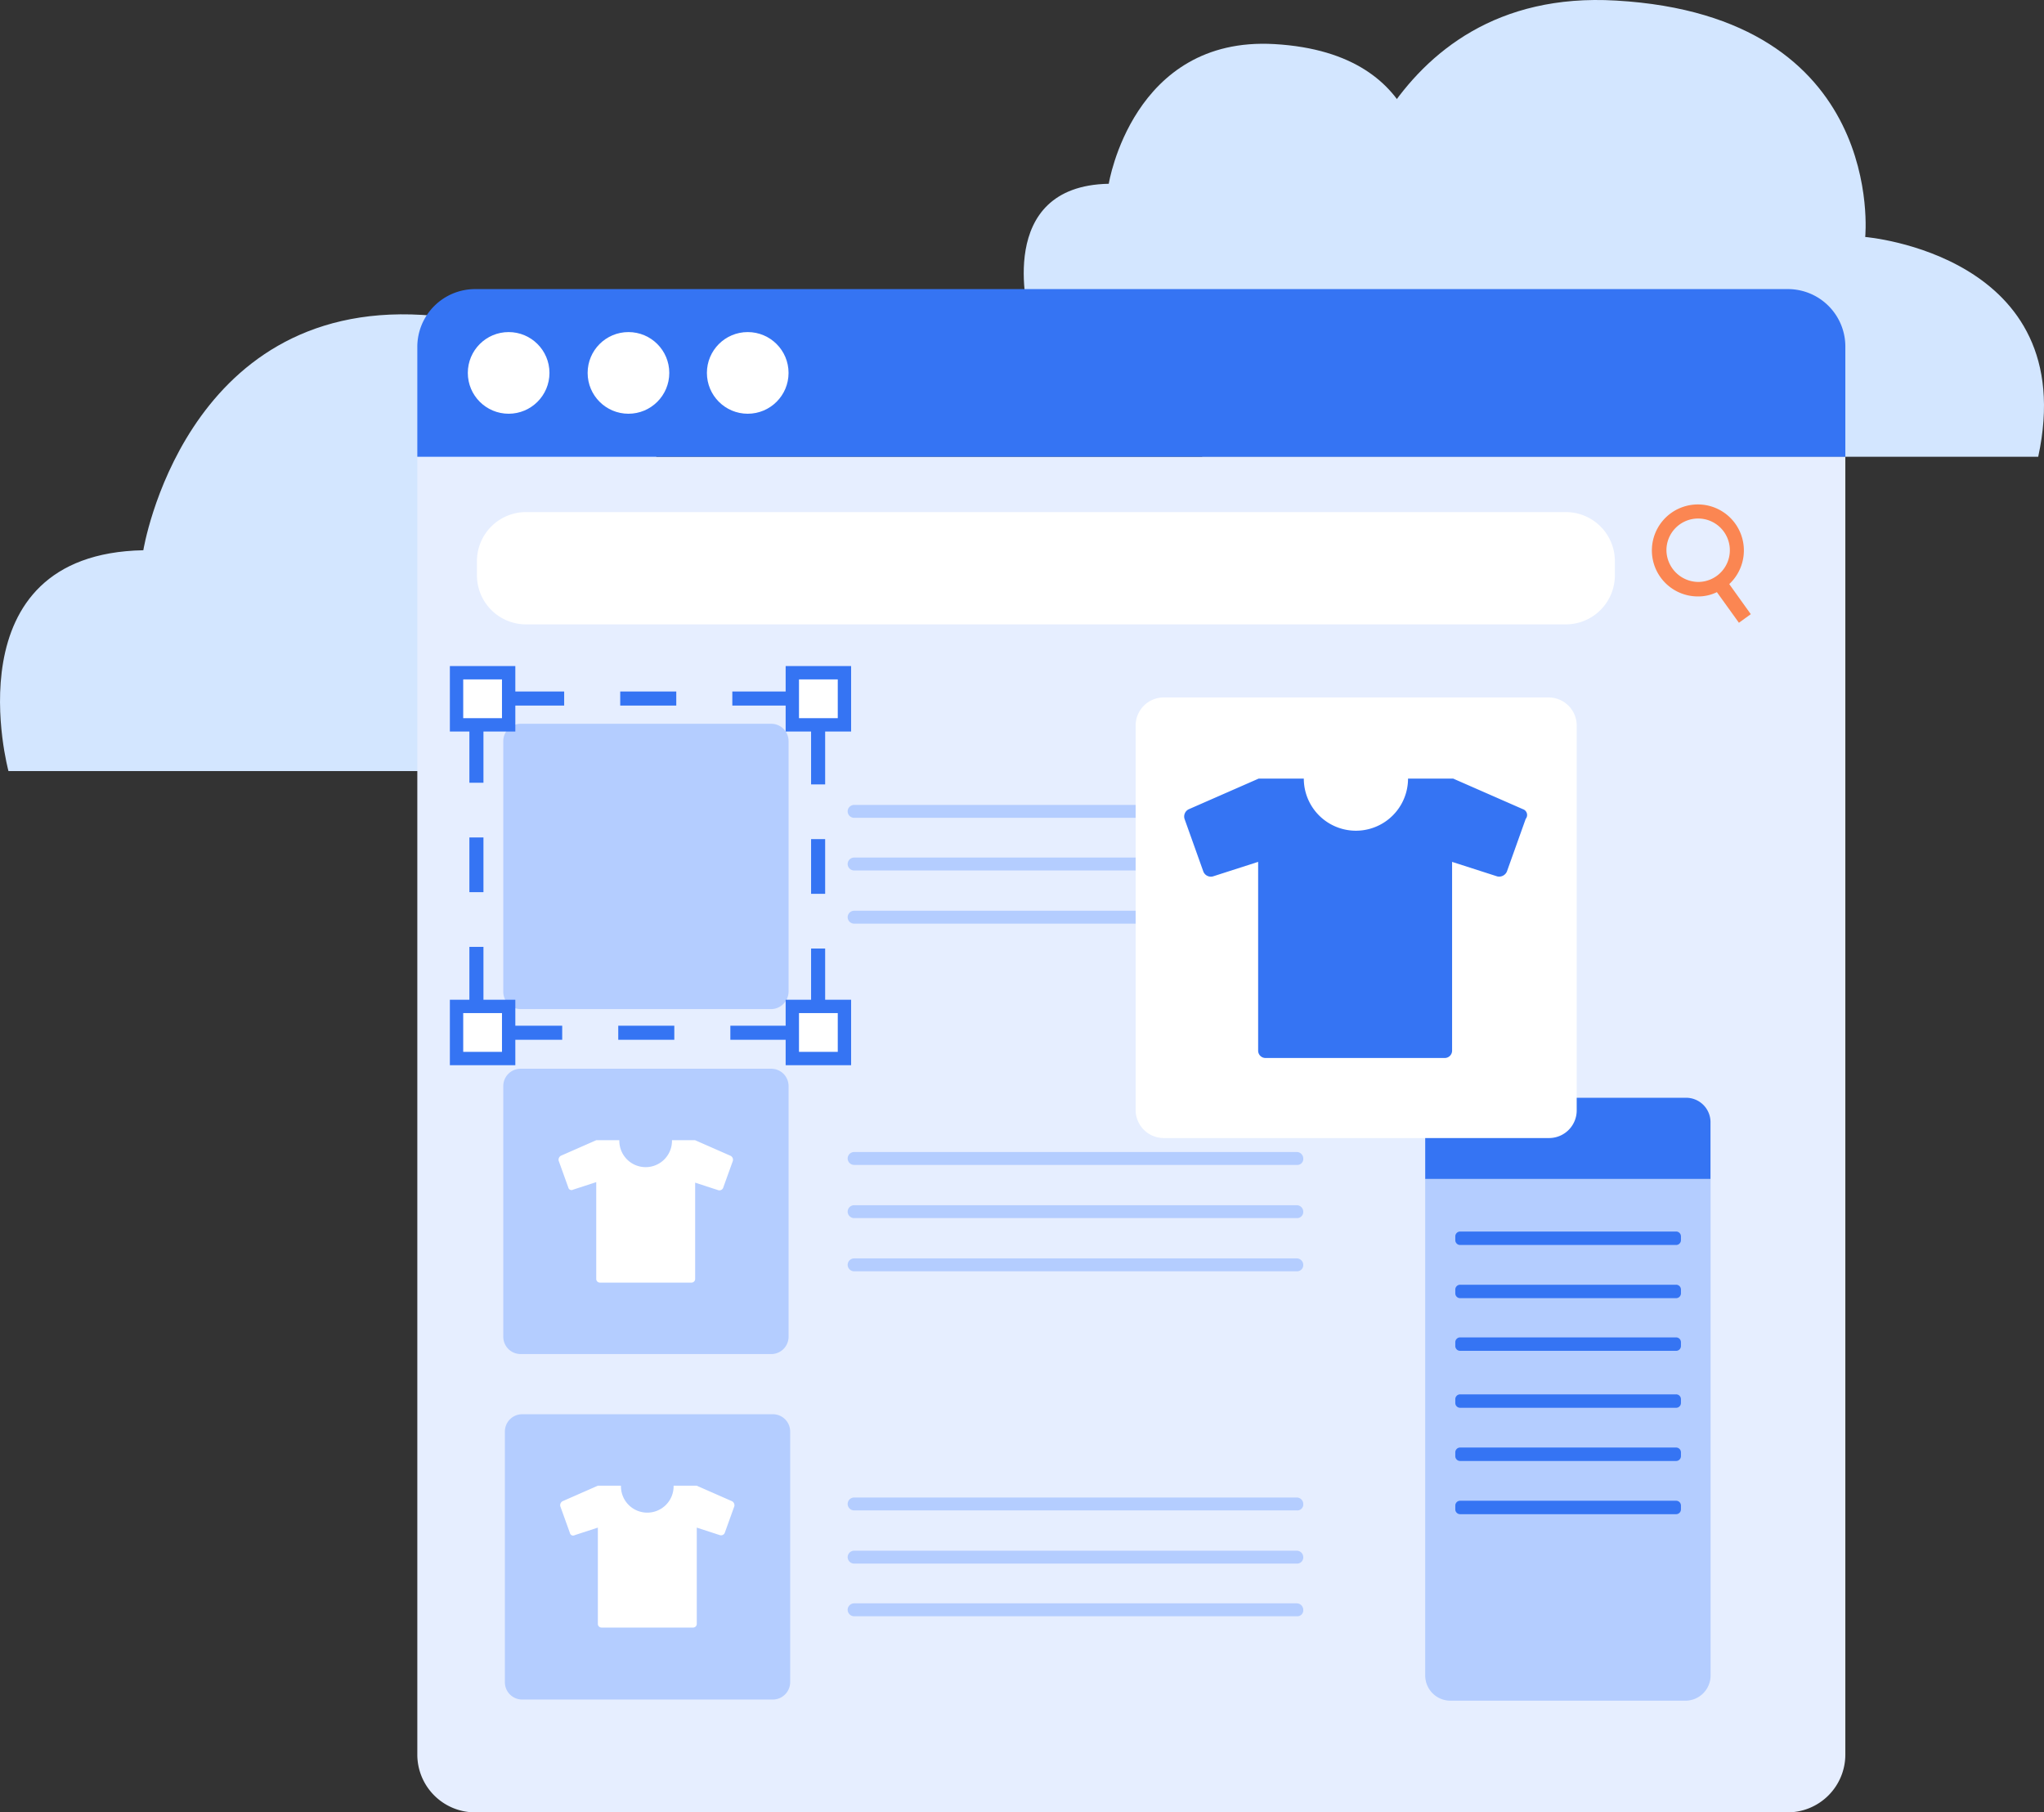 <svg xmlns="http://www.w3.org/2000/svg" width="145.395" height="128.906" viewBox="0 0 145.395 128.906"><rect x="0" y="0" width="145.395" height="128.906" fill="#333333" stroke="none"/><defs><style>.a{fill:#d3e6ff;}.b,.e,.k{fill:#fff;}.b{stroke:#4ba6c9;}.b,.h,.i,.j,.k{stroke-miterlimit:10;}.b,.k{stroke-width:0.949px;}.c{fill:#e6eeff;}.d{fill:#3574f3;}.f{fill:#fb8652;}.g{fill:#b4cdff;}.h,.i,.j{fill:none;}.h,.i,.j,.k{stroke:#3574f3;}.i{stroke-dasharray:3.987 3.987;}.j{stroke-dasharray:3.891 3.891;}</style></defs><g transform="translate(-0.023 0.005)"><path class="a" d="M282.29,32.481H222.826s-4.2-15.439,9.592-15.707c0,0,2.866-17.732,19.834-16.739,19.3,1.108,17.732,16.815,17.732,16.815S285.386,18.111,282.29,32.481Z" transform="translate(-137.283)"/><path class="a" d="M226.162,27.386H190.926s-2.484-9.134,5.694-9.287c0,0,1.682-10.509,11.771-9.936,11.427.65,10.509,9.974,10.509,9.974S227.958,18.864,226.162,27.386Z" transform="translate(-117.728 -5.033)"/><path class="a" d="M60.09,90.981H.626s-4.2-15.439,9.592-15.707c0,0,2.866-17.732,19.834-16.739,19.3,1.108,17.732,16.815,17.732,16.815S63.147,76.611,60.09,90.981Z" transform="translate(0 -36.143)"/><path class="b" d="M223.108,218.1c0,.229-1.108,10.166-1.108,10.166l3.134-.994,2.255,5.236,2.981-1.223-2.1-4.968,2.866-1.338Z" transform="translate(-137.146 -134.754)"/><g transform="translate(29.708 20.557)"><path class="c" d="M77.7,85v92.292a4.11,4.11,0,0,0,4.127,4.127h93.324a4.11,4.11,0,0,0,4.127-4.127V85Z" transform="translate(-77.7 -73.077)"/><path class="d" d="M175.151,53.8H81.827A4.11,4.11,0,0,0,77.7,57.927v7.8H179.279v-7.8A4.086,4.086,0,0,0,175.151,53.8Z" transform="translate(-77.7 -53.8)"/></g><circle class="e" cx="2.904" cy="2.904" r="2.904" transform="translate(33.3 23.614)"/><circle class="e" cx="2.904" cy="2.904" r="2.904" transform="translate(41.823 23.614)"/><circle class="e" cx="2.904" cy="2.904" r="2.904" transform="translate(50.307 23.614)"/><path class="e" d="M166.264,103.287H92.278A3.49,3.49,0,0,1,88.8,99.81V98.778A3.49,3.49,0,0,1,92.278,95.3h73.987a3.49,3.49,0,0,1,3.478,3.478V99.81A3.49,3.49,0,0,1,166.264,103.287Z" transform="translate(-54.85 -58.883)"/><path class="f" d="M314.532,101.634,313,99.494a3.272,3.272,0,1,0-2.217.879,3,3,0,0,0,1.338-.306l1.567,2.178Zm-6-4.548a2.255,2.255,0,1,1,2.255,2.255A2.284,2.284,0,0,1,308.532,97.087Z" transform="translate(-189.971 -57.956)"/><path class="g" d="M112.77,154.993H94.923A1.231,1.231,0,0,1,93.7,153.77V135.923a1.231,1.231,0,0,1,1.223-1.223H112.77a1.231,1.231,0,0,1,1.223,1.223V153.77A1.257,1.257,0,0,1,112.77,154.993Z" transform="translate(-57.877 -83.226)"/><path class="g" d="M112.77,219.193H94.923A1.231,1.231,0,0,1,93.7,217.97V200.123a1.231,1.231,0,0,1,1.223-1.223H112.77a1.231,1.231,0,0,1,1.223,1.223V217.97A1.231,1.231,0,0,1,112.77,219.193Z" transform="translate(-57.877 -122.891)"/><path class="g" d="M113.032,283.493H95.223A1.231,1.231,0,0,1,94,282.27V264.423a1.231,1.231,0,0,1,1.223-1.223H113.07a1.231,1.231,0,0,1,1.223,1.223V282.27A1.24,1.24,0,0,1,113.032,283.493Z" transform="translate(-58.063 -162.618)"/><path class="g" d="M189.749,150.717h-31.49a.465.465,0,0,1-.459-.459h0a.465.465,0,0,1,.459-.459h31.49a.465.465,0,0,1,.459.459h0A.441.441,0,0,1,189.749,150.717Z" transform="translate(-97.481 -92.555)"/><path class="g" d="M189.749,170.417h-31.49a.465.465,0,0,1-.459-.459h0a.465.465,0,0,1,.459-.459h31.49a.465.465,0,0,1,.459.459h0A.441.441,0,0,1,189.749,170.417Z" transform="translate(-97.481 -104.727)"/><path class="g" d="M189.749,160.517h-31.49a.465.465,0,0,1-.459-.459h0a.465.465,0,0,1,.459-.459h31.49a.465.465,0,0,1,.459.459h0A.422.422,0,0,1,189.749,160.517Z" transform="translate(-97.481 -98.61)"/><path class="g" d="M189.749,215.317h-31.49a.465.465,0,0,1-.459-.459h0a.465.465,0,0,1,.459-.459h31.49a.465.465,0,0,1,.459.459h0A.422.422,0,0,1,189.749,215.317Z" transform="translate(-97.481 -132.468)"/><path class="g" d="M189.749,235.117h-31.49a.465.465,0,0,1-.459-.459h0a.465.465,0,0,1,.459-.459h31.49a.465.465,0,0,1,.459.459h0A.441.441,0,0,1,189.749,235.117Z" transform="translate(-97.481 -144.701)"/><path class="g" d="M189.749,225.217h-31.49a.465.465,0,0,1-.459-.459h0a.465.465,0,0,1,.459-.459h31.49a.465.465,0,0,1,.459.459h0A.441.441,0,0,1,189.749,225.217Z" transform="translate(-97.481 -138.584)"/><path class="g" d="M189.749,279.617h-31.49a.465.465,0,0,1-.459-.459h0a.465.465,0,0,1,.459-.459h31.49a.465.465,0,0,1,.459.459h0A.422.422,0,0,1,189.749,279.617Z" transform="translate(-97.481 -172.195)"/><path class="g" d="M189.749,299.317h-31.49a.465.465,0,0,1-.459-.459h0a.465.465,0,0,1,.459-.459h31.49a.465.465,0,0,1,.459.459h0A.422.422,0,0,1,189.749,299.317Z" transform="translate(-97.481 -184.366)"/><path class="g" d="M189.749,289.517h-31.49a.465.465,0,0,1-.459-.459h0a.465.465,0,0,1,.459-.459h31.49a.465.465,0,0,1,.459.459h0A.441.441,0,0,1,189.749,289.517Z" transform="translate(-97.481 -178.311)"/><g transform="translate(101.402 78.073)"><path class="g" d="M265.3,254.712a1.794,1.794,0,0,0,1.8,1.8h16.7a1.794,1.794,0,0,0,1.8-1.8V219.4H265.3Z" transform="translate(-265.3 -213.629)"/><path class="d" d="M283.835,204.3H267.1a1.794,1.794,0,0,0-1.8,1.8v3.974h20.293V206.1A1.738,1.738,0,0,0,283.835,204.3Z" transform="translate(-265.3 -204.3)"/><g transform="translate(2.14 9.516)"><path class="d" d="M286.607,230.155H271.244a.343.343,0,0,1-.344-.344v-.268a.343.343,0,0,1,.344-.344h15.363a.342.342,0,0,1,.344.344v.268A.342.342,0,0,1,286.607,230.155Z" transform="translate(-270.9 -229.2)"/><path class="d" d="M286.607,249.855H271.244a.343.343,0,0,1-.344-.344v-.268a.343.343,0,0,1,.344-.344h15.363a.342.342,0,0,1,.344.344v.268A.342.342,0,0,1,286.607,249.855Z" transform="translate(-270.9 -241.371)"/><path class="d" d="M286.607,240.055H271.244a.343.343,0,0,1-.344-.344v-.268a.343.343,0,0,1,.344-.344h15.363a.342.342,0,0,1,.344.344v.268A.342.342,0,0,1,286.607,240.055Z" transform="translate(-270.9 -235.317)"/><g transform="translate(0 11.58)"><path class="d" d="M286.607,260.455H271.244a.343.343,0,0,1-.344-.344v-.268a.343.343,0,0,1,.344-.344h15.363a.342.342,0,0,1,.344.344v.268A.342.342,0,0,1,286.607,260.455Z" transform="translate(-270.9 -259.5)"/><path class="d" d="M286.607,280.255H271.244a.343.343,0,0,1-.344-.344v-.268a.343.343,0,0,1,.344-.344h15.363a.342.342,0,0,1,.344.344v.268A.342.342,0,0,1,286.607,280.255Z" transform="translate(-270.9 -271.733)"/><path class="d" d="M286.607,270.355H271.244a.343.343,0,0,1-.344-.344v-.268a.343.343,0,0,1,.344-.344h15.363a.342.342,0,0,1,.344.344v.268A.343.343,0,0,1,286.607,270.355Z" transform="translate(-270.9 -265.617)"/></g></g></g><g transform="translate(33.912 49.678)"><path class="h" d="M151.126,190.3v.726H150.4" transform="translate(-126.821 -167.256)"/><line class="i" x1="20.56" transform="translate(1.49 23.771)"/><path class="h" d="M89.426,191.026H88.7V190.3" transform="translate(-88.7 -167.256)"/><line class="j" y1="20.102" transform="translate(0 1.452)"/><path class="h" d="M88.7,130.726V130h.726" transform="translate(-88.7 -130)"/><line class="i" x2="20.56" transform="translate(2.255)"/><path class="h" d="M150.4,130h.726v.726" transform="translate(-126.821 -130)"/><line class="j" y2="20.064" transform="translate(24.306 2.217)"/></g><rect class="k" width="3.707" height="3.707" transform="translate(56.383 47.843)"/><rect class="k" width="3.707" height="3.707" transform="translate(32.498 47.843)"/><rect class="k" width="3.707" height="3.707" transform="translate(32.498 71.576)"/><rect class="k" width="3.707" height="3.707" transform="translate(56.383 71.576)"/><path class="e" d="M240.788,161.137h-27.4a2,2,0,0,1-1.987-1.987V131.787a2,2,0,0,1,1.987-1.987h27.4a2,2,0,0,1,1.987,1.987v27.4A1.966,1.966,0,0,1,240.788,161.137Z" transform="translate(-130.597 -80.199)"/><path class="d" d="M244.539,147.078l-4.968-2.178h-3.21a3.707,3.707,0,1,1-7.414,0h-3.21l-4.968,2.178a.572.572,0,0,0-.306.688l1.338,3.745a.575.575,0,0,0,.688.344l3.21-1.032v13.414a.522.522,0,0,0,.535.535h12.726a.522.522,0,0,0,.535-.535V150.824l3.21,1.032a.6.6,0,0,0,.688-.344l1.338-3.745A.436.436,0,0,0,244.539,147.078Z" transform="translate(-136.181 -89.528)"/><path class="e" d="M116.213,213.308l-2.522-1.108h-1.643a1.873,1.873,0,1,1-3.745,0h-1.643l-2.522,1.108a.333.333,0,0,0-.153.344l.688,1.911a.232.232,0,0,0,.344.153l1.643-.535v6.879a.261.261,0,0,0,.268.268h6.5a.261.261,0,0,0,.268-.268v-6.841l1.643.535a.287.287,0,0,0,.344-.153l.688-1.911A.313.313,0,0,0,116.213,213.308Z" transform="translate(-64.225 -131.108)"/><path class="e" d="M116.513,277.608l-2.522-1.108h-1.643a1.873,1.873,0,1,1-3.745,0h-1.643l-2.522,1.108a.333.333,0,0,0-.153.344l.688,1.911a.232.232,0,0,0,.344.153l1.643-.535v6.841a.261.261,0,0,0,.268.268h6.5a.261.261,0,0,0,.268-.268v-6.841l1.643.535a.287.287,0,0,0,.344-.153l.688-1.911A.333.333,0,0,0,116.513,277.608Z" transform="translate(-64.41 -170.835)"/></g></svg>